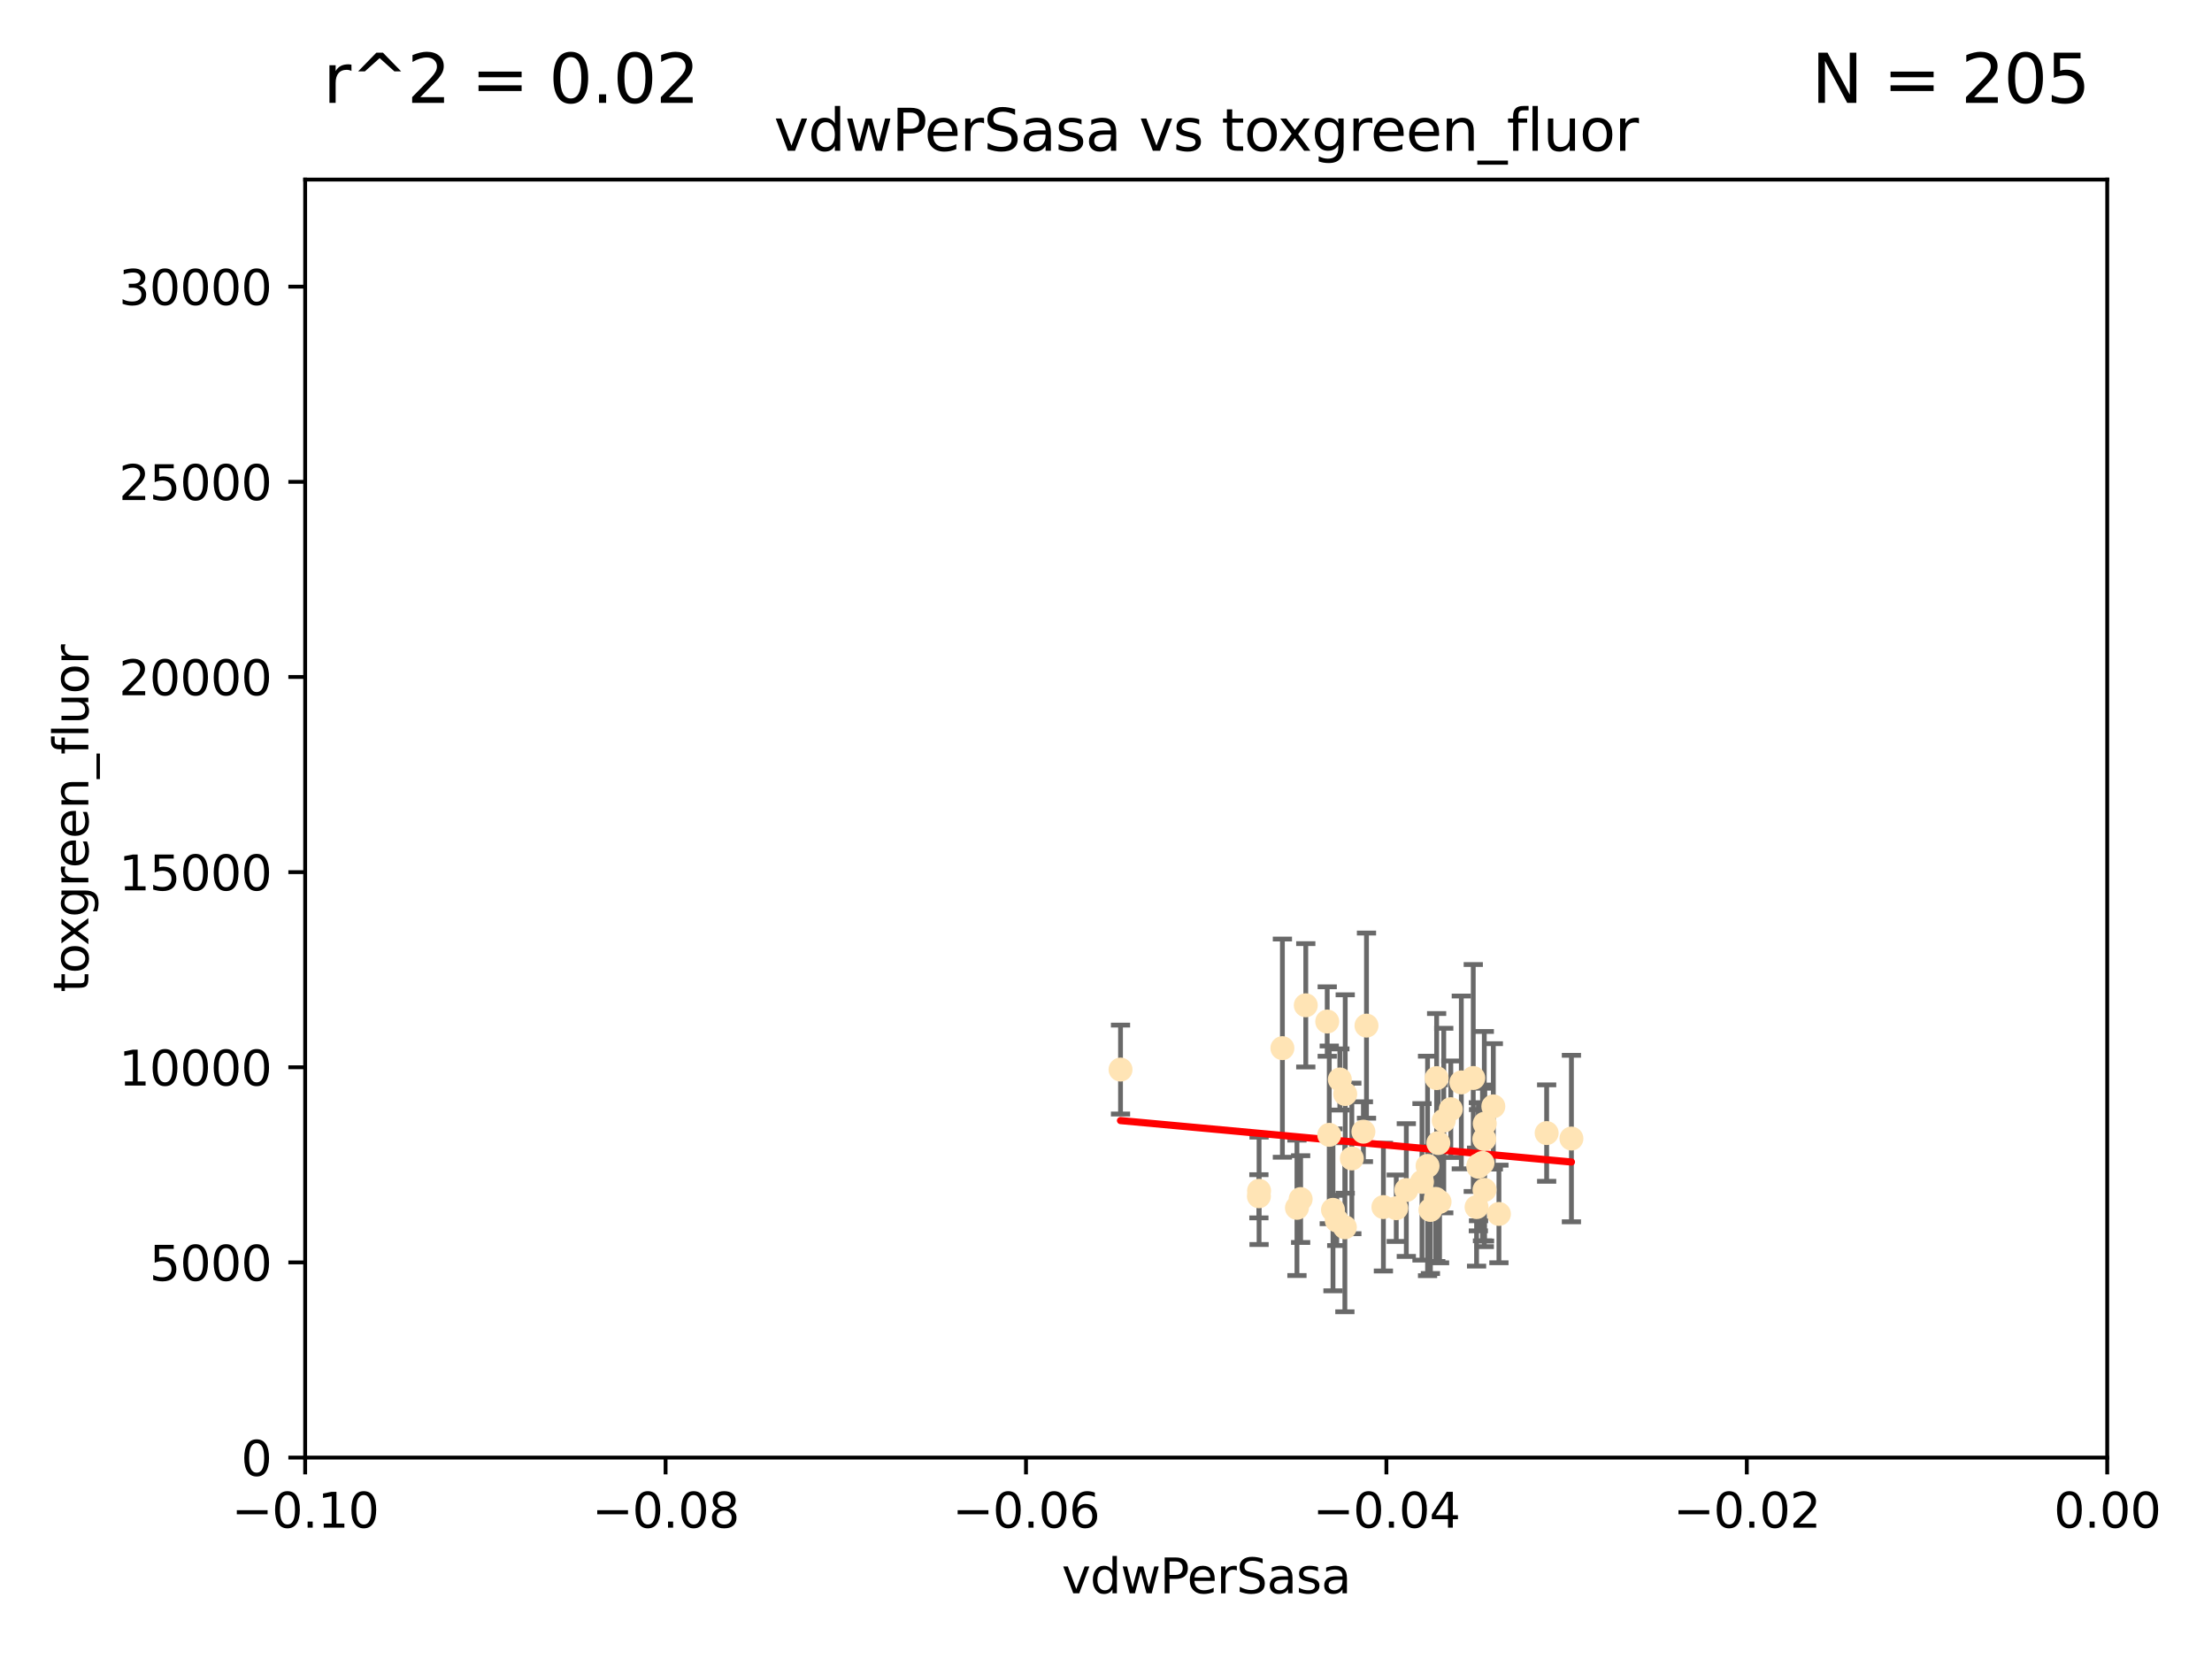 <?xml version="1.0" encoding="utf-8" standalone="no"?>
<!DOCTYPE svg PUBLIC "-//W3C//DTD SVG 1.1//EN"
  "http://www.w3.org/Graphics/SVG/1.1/DTD/svg11.dtd">
<svg xmlns:xlink="http://www.w3.org/1999/xlink" width="460.8pt" height="345.6pt" viewBox="0 0 460.8 345.6" xmlns="http://www.w3.org/2000/svg" version="1.1">
 <defs>
  <style type="text/css">*{stroke-linejoin: round; stroke-linecap: butt}</style>
 </defs>
 <g id="figure_1">
  <g id="patch_1">
   <path d="M 0 345.6 
L 460.8 345.6 
L 460.8 0 
L 0 0 
z
" style="fill: #ffffff"/>
  </g>
  <g id="axes_1">
   <g id="patch_2">
    <path d="M 63.571 303.64 
L 438.975 303.64 
L 438.975 37.411 
L 63.571 37.411 
z
" style="fill: #ffffff"/>
   </g>
   <g id="PathCollection_1">
    <defs>
     <path id="mcec65d97fd" d="M 0 1.118 
C 0.297 1.118 0.581 1 0.791 0.791 
C 1 0.581 1.118 0.297 1.118 0 
C 1.118 -0.297 1 -0.581 0.791 -0.791 
C 0.581 -1 0.297 -1.118 0 -1.118 
C -0.297 -1.118 -0.581 -1 -0.791 -0.791 
C -1 -0.581 -1.118 -0.297 -1.118 0 
C -1.118 0.297 -1 0.581 -0.791 0.791 
C -0.581 1 -0.297 1.118 0 1.118 
z
" style="stroke: #ffe4b5"/>
    </defs>
    <g clip-path="url(#pb3a7e805cb)">
     <use xlink:href="#mcec65d97fd" x="270.947" y="249.791" style="fill: #ffe4b5; stroke: #ffe4b5"/>
     <use xlink:href="#mcec65d97fd" x="276.486" y="212.802" style="fill: #ffe4b5; stroke: #ffe4b5"/>
     <use xlink:href="#mcec65d97fd" x="279.113" y="224.873" style="fill: #ffe4b5; stroke: #ffe4b5"/>
     <use xlink:href="#mcec65d97fd" x="302.231" y="231.067" style="fill: #ffe4b5; stroke: #ffe4b5"/>
     <use xlink:href="#mcec65d97fd" x="280.234" y="227.903" style="fill: #ffe4b5; stroke: #ffe4b5"/>
     <use xlink:href="#mcec65d97fd" x="277.685" y="252.033" style="fill: #ffe4b5; stroke: #ffe4b5"/>
     <use xlink:href="#mcec65d97fd" x="262.287" y="248.068" style="fill: #ffe4b5; stroke: #ffe4b5"/>
     <use xlink:href="#mcec65d97fd" x="280.161" y="255.665" style="fill: #ffe4b5; stroke: #ffe4b5"/>
     <use xlink:href="#mcec65d97fd" x="307.598" y="251.455" style="fill: #ffe4b5; stroke: #ffe4b5"/>
     <use xlink:href="#mcec65d97fd" x="297.982" y="252.047" style="fill: #ffe4b5; stroke: #ffe4b5"/>
     <use xlink:href="#mcec65d97fd" x="304.418" y="225.488" style="fill: #ffe4b5; stroke: #ffe4b5"/>
     <use xlink:href="#mcec65d97fd" x="296.227" y="246.202" style="fill: #ffe4b5; stroke: #ffe4b5"/>
     <use xlink:href="#mcec65d97fd" x="288.189" y="251.458" style="fill: #ffe4b5; stroke: #ffe4b5"/>
     <use xlink:href="#mcec65d97fd" x="309.251" y="247.882" style="fill: #ffe4b5; stroke: #ffe4b5"/>
     <use xlink:href="#mcec65d97fd" x="299.887" y="250.374" style="fill: #ffe4b5; stroke: #ffe4b5"/>
     <use xlink:href="#mcec65d97fd" x="297.387" y="242.885" style="fill: #ffe4b5; stroke: #ffe4b5"/>
     <use xlink:href="#mcec65d97fd" x="299.63" y="238.115" style="fill: #ffe4b5; stroke: #ffe4b5"/>
     <use xlink:href="#mcec65d97fd" x="281.61" y="241.324" style="fill: #ffe4b5; stroke: #ffe4b5"/>
     <use xlink:href="#mcec65d97fd" x="278.469" y="254.237" style="fill: #ffe4b5; stroke: #ffe4b5"/>
     <use xlink:href="#mcec65d97fd" x="284.023" y="235.752" style="fill: #ffe4b5; stroke: #ffe4b5"/>
     <use xlink:href="#mcec65d97fd" x="292.961" y="247.907" style="fill: #ffe4b5; stroke: #ffe4b5"/>
     <use xlink:href="#mcec65d97fd" x="309.206" y="237.288" style="fill: #ffe4b5; stroke: #ffe4b5"/>
     <use xlink:href="#mcec65d97fd" x="233.425" y="222.809" style="fill: #ffe4b5; stroke: #ffe4b5"/>
     <use xlink:href="#mcec65d97fd" x="308.83" y="242.263" style="fill: #ffe4b5; stroke: #ffe4b5"/>
     <use xlink:href="#mcec65d97fd" x="307.968" y="243.055" style="fill: #ffe4b5; stroke: #ffe4b5"/>
     <use xlink:href="#mcec65d97fd" x="309.302" y="234.075" style="fill: #ffe4b5; stroke: #ffe4b5"/>
     <use xlink:href="#mcec65d97fd" x="306.909" y="224.564" style="fill: #ffe4b5; stroke: #ffe4b5"/>
     <use xlink:href="#mcec65d97fd" x="290.866" y="251.692" style="fill: #ffe4b5; stroke: #ffe4b5"/>
     <use xlink:href="#mcec65d97fd" x="299.276" y="224.589" style="fill: #ffe4b5; stroke: #ffe4b5"/>
     <use xlink:href="#mcec65d97fd" x="267.148" y="218.347" style="fill: #ffe4b5; stroke: #ffe4b5"/>
     <use xlink:href="#mcec65d97fd" x="308.006" y="242.731" style="fill: #ffe4b5; stroke: #ffe4b5"/>
     <use xlink:href="#mcec65d97fd" x="327.356" y="237.179" style="fill: #ffe4b5; stroke: #ffe4b5"/>
     <use xlink:href="#mcec65d97fd" x="284.665" y="213.654" style="fill: #ffe4b5; stroke: #ffe4b5"/>
     <use xlink:href="#mcec65d97fd" x="270.18" y="251.615" style="fill: #ffe4b5; stroke: #ffe4b5"/>
     <use xlink:href="#mcec65d97fd" x="272.018" y="209.421" style="fill: #ffe4b5; stroke: #ffe4b5"/>
     <use xlink:href="#mcec65d97fd" x="312.252" y="252.889" style="fill: #ffe4b5; stroke: #ffe4b5"/>
     <use xlink:href="#mcec65d97fd" x="299.099" y="249.756" style="fill: #ffe4b5; stroke: #ffe4b5"/>
     <use xlink:href="#mcec65d97fd" x="322.196" y="236.039" style="fill: #ffe4b5; stroke: #ffe4b5"/>
     <use xlink:href="#mcec65d97fd" x="262.253" y="249.204" style="fill: #ffe4b5; stroke: #ffe4b5"/>
     <use xlink:href="#mcec65d97fd" x="311.087" y="230.478" style="fill: #ffe4b5; stroke: #ffe4b5"/>
     <use xlink:href="#mcec65d97fd" x="300.761" y="233.435" style="fill: #ffe4b5; stroke: #ffe4b5"/>
     <use xlink:href="#mcec65d97fd" x="276.908" y="236.407" style="fill: #ffe4b5; stroke: #ffe4b5"/>
    </g>
   </g>
   <g id="matplotlib.axis_1">
    <g id="xtick_1">
     <g id="line2d_1">
      <defs>
       <path id="m20f1276082" d="M 0 0 
L 0 3.5 
" style="stroke: #000000; stroke-width: 0.8"/>
      </defs>
      <g>
       <use xlink:href="#m20f1276082" x="63.571" y="303.64" style="stroke: #000000; stroke-width: 0.8"/>
      </g>
     </g>
     <g id="text_1">
      <!-- −0.10 -->
      <g transform="translate(48.249 318.238)scale(0.1 -0.1)">
       <defs>
        <path id="DejaVuSans-2212" d="M 678 2272 
L 4684 2272 
L 4684 1741 
L 678 1741 
L 678 2272 
z
" transform="scale(0.016)"/>
        <path id="DejaVuSans-30" d="M 2034 4250 
Q 1547 4250 1301 3770 
Q 1056 3291 1056 2328 
Q 1056 1369 1301 889 
Q 1547 409 2034 409 
Q 2525 409 2770 889 
Q 3016 1369 3016 2328 
Q 3016 3291 2770 3770 
Q 2525 4250 2034 4250 
z
M 2034 4750 
Q 2819 4750 3233 4129 
Q 3647 3509 3647 2328 
Q 3647 1150 3233 529 
Q 2819 -91 2034 -91 
Q 1250 -91 836 529 
Q 422 1150 422 2328 
Q 422 3509 836 4129 
Q 1250 4750 2034 4750 
z
" transform="scale(0.016)"/>
        <path id="DejaVuSans-2e" d="M 684 794 
L 1344 794 
L 1344 0 
L 684 0 
L 684 794 
z
" transform="scale(0.016)"/>
        <path id="DejaVuSans-31" d="M 794 531 
L 1825 531 
L 1825 4091 
L 703 3866 
L 703 4441 
L 1819 4666 
L 2450 4666 
L 2450 531 
L 3481 531 
L 3481 0 
L 794 0 
L 794 531 
z
" transform="scale(0.016)"/>
       </defs>
       <use xlink:href="#DejaVuSans-2212"/>
       <use xlink:href="#DejaVuSans-30" x="83.789"/>
       <use xlink:href="#DejaVuSans-2e" x="147.412"/>
       <use xlink:href="#DejaVuSans-31" x="179.199"/>
       <use xlink:href="#DejaVuSans-30" x="242.822"/>
      </g>
     </g>
    </g>
    <g id="xtick_2">
     <g id="line2d_2">
      <g>
       <use xlink:href="#m20f1276082" x="138.652" y="303.64" style="stroke: #000000; stroke-width: 0.8"/>
      </g>
     </g>
     <g id="text_2">
      <!-- −0.08 -->
      <g transform="translate(123.329 318.238)scale(0.1 -0.1)">
       <defs>
        <path id="DejaVuSans-38" d="M 2034 2216 
Q 1584 2216 1326 1975 
Q 1069 1734 1069 1313 
Q 1069 891 1326 650 
Q 1584 409 2034 409 
Q 2484 409 2743 651 
Q 3003 894 3003 1313 
Q 3003 1734 2745 1975 
Q 2488 2216 2034 2216 
z
M 1403 2484 
Q 997 2584 770 2862 
Q 544 3141 544 3541 
Q 544 4100 942 4425 
Q 1341 4750 2034 4750 
Q 2731 4750 3128 4425 
Q 3525 4100 3525 3541 
Q 3525 3141 3298 2862 
Q 3072 2584 2669 2484 
Q 3125 2378 3379 2068 
Q 3634 1759 3634 1313 
Q 3634 634 3220 271 
Q 2806 -91 2034 -91 
Q 1263 -91 848 271 
Q 434 634 434 1313 
Q 434 1759 690 2068 
Q 947 2378 1403 2484 
z
M 1172 3481 
Q 1172 3119 1398 2916 
Q 1625 2713 2034 2713 
Q 2441 2713 2670 2916 
Q 2900 3119 2900 3481 
Q 2900 3844 2670 4047 
Q 2441 4250 2034 4250 
Q 1625 4250 1398 4047 
Q 1172 3844 1172 3481 
z
" transform="scale(0.016)"/>
       </defs>
       <use xlink:href="#DejaVuSans-2212"/>
       <use xlink:href="#DejaVuSans-30" x="83.789"/>
       <use xlink:href="#DejaVuSans-2e" x="147.412"/>
       <use xlink:href="#DejaVuSans-30" x="179.199"/>
       <use xlink:href="#DejaVuSans-38" x="242.822"/>
      </g>
     </g>
    </g>
    <g id="xtick_3">
     <g id="line2d_3">
      <g>
       <use xlink:href="#m20f1276082" x="213.733" y="303.64" style="stroke: #000000; stroke-width: 0.8"/>
      </g>
     </g>
     <g id="text_3">
      <!-- −0.06 -->
      <g transform="translate(198.41 318.238)scale(0.1 -0.1)">
       <defs>
        <path id="DejaVuSans-36" d="M 2113 2584 
Q 1688 2584 1439 2293 
Q 1191 2003 1191 1497 
Q 1191 994 1439 701 
Q 1688 409 2113 409 
Q 2538 409 2786 701 
Q 3034 994 3034 1497 
Q 3034 2003 2786 2293 
Q 2538 2584 2113 2584 
z
M 3366 4563 
L 3366 3988 
Q 3128 4100 2886 4159 
Q 2644 4219 2406 4219 
Q 1781 4219 1451 3797 
Q 1122 3375 1075 2522 
Q 1259 2794 1537 2939 
Q 1816 3084 2150 3084 
Q 2853 3084 3261 2657 
Q 3669 2231 3669 1497 
Q 3669 778 3244 343 
Q 2819 -91 2113 -91 
Q 1303 -91 875 529 
Q 447 1150 447 2328 
Q 447 3434 972 4092 
Q 1497 4750 2381 4750 
Q 2619 4750 2861 4703 
Q 3103 4656 3366 4563 
z
" transform="scale(0.016)"/>
       </defs>
       <use xlink:href="#DejaVuSans-2212"/>
       <use xlink:href="#DejaVuSans-30" x="83.789"/>
       <use xlink:href="#DejaVuSans-2e" x="147.412"/>
       <use xlink:href="#DejaVuSans-30" x="179.199"/>
       <use xlink:href="#DejaVuSans-36" x="242.822"/>
      </g>
     </g>
    </g>
    <g id="xtick_4">
     <g id="line2d_4">
      <g>
       <use xlink:href="#m20f1276082" x="288.813" y="303.64" style="stroke: #000000; stroke-width: 0.8"/>
      </g>
     </g>
     <g id="text_4">
      <!-- −0.04 -->
      <g transform="translate(273.491 318.238)scale(0.1 -0.1)">
       <defs>
        <path id="DejaVuSans-34" d="M 2419 4116 
L 825 1625 
L 2419 1625 
L 2419 4116 
z
M 2253 4666 
L 3047 4666 
L 3047 1625 
L 3713 1625 
L 3713 1100 
L 3047 1100 
L 3047 0 
L 2419 0 
L 2419 1100 
L 313 1100 
L 313 1709 
L 2253 4666 
z
" transform="scale(0.016)"/>
       </defs>
       <use xlink:href="#DejaVuSans-2212"/>
       <use xlink:href="#DejaVuSans-30" x="83.789"/>
       <use xlink:href="#DejaVuSans-2e" x="147.412"/>
       <use xlink:href="#DejaVuSans-30" x="179.199"/>
       <use xlink:href="#DejaVuSans-34" x="242.822"/>
      </g>
     </g>
    </g>
    <g id="xtick_5">
     <g id="line2d_5">
      <g>
       <use xlink:href="#m20f1276082" x="363.894" y="303.64" style="stroke: #000000; stroke-width: 0.8"/>
      </g>
     </g>
     <g id="text_5">
      <!-- −0.02 -->
      <g transform="translate(348.572 318.238)scale(0.1 -0.1)">
       <defs>
        <path id="DejaVuSans-32" d="M 1228 531 
L 3431 531 
L 3431 0 
L 469 0 
L 469 531 
Q 828 903 1448 1529 
Q 2069 2156 2228 2338 
Q 2531 2678 2651 2914 
Q 2772 3150 2772 3378 
Q 2772 3750 2511 3984 
Q 2250 4219 1831 4219 
Q 1534 4219 1204 4116 
Q 875 4013 500 3803 
L 500 4441 
Q 881 4594 1212 4672 
Q 1544 4750 1819 4750 
Q 2544 4750 2975 4387 
Q 3406 4025 3406 3419 
Q 3406 3131 3298 2873 
Q 3191 2616 2906 2266 
Q 2828 2175 2409 1742 
Q 1991 1309 1228 531 
z
" transform="scale(0.016)"/>
       </defs>
       <use xlink:href="#DejaVuSans-2212"/>
       <use xlink:href="#DejaVuSans-30" x="83.789"/>
       <use xlink:href="#DejaVuSans-2e" x="147.412"/>
       <use xlink:href="#DejaVuSans-30" x="179.199"/>
       <use xlink:href="#DejaVuSans-32" x="242.822"/>
      </g>
     </g>
    </g>
    <g id="xtick_6">
     <g id="line2d_6">
      <g>
       <use xlink:href="#m20f1276082" x="438.975" y="303.64" style="stroke: #000000; stroke-width: 0.8"/>
      </g>
     </g>
     <g id="text_6">
      <!-- 0.00 -->
      <g transform="translate(427.842 318.238)scale(0.1 -0.1)">
       <use xlink:href="#DejaVuSans-30"/>
       <use xlink:href="#DejaVuSans-2e" x="63.623"/>
       <use xlink:href="#DejaVuSans-30" x="95.41"/>
       <use xlink:href="#DejaVuSans-30" x="159.033"/>
      </g>
     </g>
    </g>
    <g id="text_7">
     <!-- vdwPerSasa -->
     <g transform="translate(221.178 331.917)scale(0.1 -0.1)">
      <defs>
       <path id="DejaVuSans-76" d="M 191 3500 
L 800 3500 
L 1894 563 
L 2988 3500 
L 3597 3500 
L 2284 0 
L 1503 0 
L 191 3500 
z
" transform="scale(0.016)"/>
       <path id="DejaVuSans-64" d="M 2906 2969 
L 2906 4863 
L 3481 4863 
L 3481 0 
L 2906 0 
L 2906 525 
Q 2725 213 2448 61 
Q 2172 -91 1784 -91 
Q 1150 -91 751 415 
Q 353 922 353 1747 
Q 353 2572 751 3078 
Q 1150 3584 1784 3584 
Q 2172 3584 2448 3432 
Q 2725 3281 2906 2969 
z
M 947 1747 
Q 947 1113 1208 752 
Q 1469 391 1925 391 
Q 2381 391 2643 752 
Q 2906 1113 2906 1747 
Q 2906 2381 2643 2742 
Q 2381 3103 1925 3103 
Q 1469 3103 1208 2742 
Q 947 2381 947 1747 
z
" transform="scale(0.016)"/>
       <path id="DejaVuSans-77" d="M 269 3500 
L 844 3500 
L 1563 769 
L 2278 3500 
L 2956 3500 
L 3675 769 
L 4391 3500 
L 4966 3500 
L 4050 0 
L 3372 0 
L 2619 2869 
L 1863 0 
L 1184 0 
L 269 3500 
z
" transform="scale(0.016)"/>
       <path id="DejaVuSans-50" d="M 1259 4147 
L 1259 2394 
L 2053 2394 
Q 2494 2394 2734 2622 
Q 2975 2850 2975 3272 
Q 2975 3691 2734 3919 
Q 2494 4147 2053 4147 
L 1259 4147 
z
M 628 4666 
L 2053 4666 
Q 2838 4666 3239 4311 
Q 3641 3956 3641 3272 
Q 3641 2581 3239 2228 
Q 2838 1875 2053 1875 
L 1259 1875 
L 1259 0 
L 628 0 
L 628 4666 
z
" transform="scale(0.016)"/>
       <path id="DejaVuSans-65" d="M 3597 1894 
L 3597 1613 
L 953 1613 
Q 991 1019 1311 708 
Q 1631 397 2203 397 
Q 2534 397 2845 478 
Q 3156 559 3463 722 
L 3463 178 
Q 3153 47 2828 -22 
Q 2503 -91 2169 -91 
Q 1331 -91 842 396 
Q 353 884 353 1716 
Q 353 2575 817 3079 
Q 1281 3584 2069 3584 
Q 2775 3584 3186 3129 
Q 3597 2675 3597 1894 
z
M 3022 2063 
Q 3016 2534 2758 2815 
Q 2500 3097 2075 3097 
Q 1594 3097 1305 2825 
Q 1016 2553 972 2059 
L 3022 2063 
z
" transform="scale(0.016)"/>
       <path id="DejaVuSans-72" d="M 2631 2963 
Q 2534 3019 2420 3045 
Q 2306 3072 2169 3072 
Q 1681 3072 1420 2755 
Q 1159 2438 1159 1844 
L 1159 0 
L 581 0 
L 581 3500 
L 1159 3500 
L 1159 2956 
Q 1341 3275 1631 3429 
Q 1922 3584 2338 3584 
Q 2397 3584 2469 3576 
Q 2541 3569 2628 3553 
L 2631 2963 
z
" transform="scale(0.016)"/>
       <path id="DejaVuSans-53" d="M 3425 4513 
L 3425 3897 
Q 3066 4069 2747 4153 
Q 2428 4238 2131 4238 
Q 1616 4238 1336 4038 
Q 1056 3838 1056 3469 
Q 1056 3159 1242 3001 
Q 1428 2844 1947 2747 
L 2328 2669 
Q 3034 2534 3370 2195 
Q 3706 1856 3706 1288 
Q 3706 609 3251 259 
Q 2797 -91 1919 -91 
Q 1588 -91 1214 -16 
Q 841 59 441 206 
L 441 856 
Q 825 641 1194 531 
Q 1563 422 1919 422 
Q 2459 422 2753 634 
Q 3047 847 3047 1241 
Q 3047 1584 2836 1778 
Q 2625 1972 2144 2069 
L 1759 2144 
Q 1053 2284 737 2584 
Q 422 2884 422 3419 
Q 422 4038 858 4394 
Q 1294 4750 2059 4750 
Q 2388 4750 2728 4690 
Q 3069 4631 3425 4513 
z
" transform="scale(0.016)"/>
       <path id="DejaVuSans-61" d="M 2194 1759 
Q 1497 1759 1228 1600 
Q 959 1441 959 1056 
Q 959 750 1161 570 
Q 1363 391 1709 391 
Q 2188 391 2477 730 
Q 2766 1069 2766 1631 
L 2766 1759 
L 2194 1759 
z
M 3341 1997 
L 3341 0 
L 2766 0 
L 2766 531 
Q 2569 213 2275 61 
Q 1981 -91 1556 -91 
Q 1019 -91 701 211 
Q 384 513 384 1019 
Q 384 1609 779 1909 
Q 1175 2209 1959 2209 
L 2766 2209 
L 2766 2266 
Q 2766 2663 2505 2880 
Q 2244 3097 1772 3097 
Q 1472 3097 1187 3025 
Q 903 2953 641 2809 
L 641 3341 
Q 956 3463 1253 3523 
Q 1550 3584 1831 3584 
Q 2591 3584 2966 3190 
Q 3341 2797 3341 1997 
z
" transform="scale(0.016)"/>
       <path id="DejaVuSans-73" d="M 2834 3397 
L 2834 2853 
Q 2591 2978 2328 3040 
Q 2066 3103 1784 3103 
Q 1356 3103 1142 2972 
Q 928 2841 928 2578 
Q 928 2378 1081 2264 
Q 1234 2150 1697 2047 
L 1894 2003 
Q 2506 1872 2764 1633 
Q 3022 1394 3022 966 
Q 3022 478 2636 193 
Q 2250 -91 1575 -91 
Q 1294 -91 989 -36 
Q 684 19 347 128 
L 347 722 
Q 666 556 975 473 
Q 1284 391 1588 391 
Q 1994 391 2212 530 
Q 2431 669 2431 922 
Q 2431 1156 2273 1281 
Q 2116 1406 1581 1522 
L 1381 1569 
Q 847 1681 609 1914 
Q 372 2147 372 2553 
Q 372 3047 722 3315 
Q 1072 3584 1716 3584 
Q 2034 3584 2315 3537 
Q 2597 3491 2834 3397 
z
" transform="scale(0.016)"/>
      </defs>
      <use xlink:href="#DejaVuSans-76"/>
      <use xlink:href="#DejaVuSans-64" x="59.18"/>
      <use xlink:href="#DejaVuSans-77" x="122.656"/>
      <use xlink:href="#DejaVuSans-50" x="204.443"/>
      <use xlink:href="#DejaVuSans-65" x="261.121"/>
      <use xlink:href="#DejaVuSans-72" x="322.645"/>
      <use xlink:href="#DejaVuSans-53" x="363.758"/>
      <use xlink:href="#DejaVuSans-61" x="427.234"/>
      <use xlink:href="#DejaVuSans-73" x="488.514"/>
      <use xlink:href="#DejaVuSans-61" x="540.613"/>
     </g>
    </g>
   </g>
   <g id="matplotlib.axis_2">
    <g id="ytick_1">
     <g id="line2d_7">
      <defs>
       <path id="m656a9b73f8" d="M 0 0 
L -3.5 0 
" style="stroke: #000000; stroke-width: 0.8"/>
      </defs>
      <g>
       <use xlink:href="#m656a9b73f8" x="63.571" y="303.64" style="stroke: #000000; stroke-width: 0.8"/>
      </g>
     </g>
     <g id="text_8">
      <!-- 0 -->
      <g transform="translate(50.209 307.439)scale(0.1 -0.1)">
       <use xlink:href="#DejaVuSans-30"/>
      </g>
     </g>
    </g>
    <g id="ytick_2">
     <g id="line2d_8">
      <g>
       <use xlink:href="#m656a9b73f8" x="63.571" y="262.986" style="stroke: #000000; stroke-width: 0.8"/>
      </g>
     </g>
     <g id="text_9">
      <!-- 5000 -->
      <g transform="translate(31.121 266.786)scale(0.1 -0.1)">
       <defs>
        <path id="DejaVuSans-35" d="M 691 4666 
L 3169 4666 
L 3169 4134 
L 1269 4134 
L 1269 2991 
Q 1406 3038 1543 3061 
Q 1681 3084 1819 3084 
Q 2600 3084 3056 2656 
Q 3513 2228 3513 1497 
Q 3513 744 3044 326 
Q 2575 -91 1722 -91 
Q 1428 -91 1123 -41 
Q 819 9 494 109 
L 494 744 
Q 775 591 1075 516 
Q 1375 441 1709 441 
Q 2250 441 2565 725 
Q 2881 1009 2881 1497 
Q 2881 1984 2565 2268 
Q 2250 2553 1709 2553 
Q 1456 2553 1204 2497 
Q 953 2441 691 2322 
L 691 4666 
z
" transform="scale(0.016)"/>
       </defs>
       <use xlink:href="#DejaVuSans-35"/>
       <use xlink:href="#DejaVuSans-30" x="63.623"/>
       <use xlink:href="#DejaVuSans-30" x="127.246"/>
       <use xlink:href="#DejaVuSans-30" x="190.869"/>
      </g>
     </g>
    </g>
    <g id="ytick_3">
     <g id="line2d_9">
      <g>
       <use xlink:href="#m656a9b73f8" x="63.571" y="222.333" style="stroke: #000000; stroke-width: 0.8"/>
      </g>
     </g>
     <g id="text_10">
      <!-- 10000 -->
      <g transform="translate(24.759 226.132)scale(0.1 -0.1)">
       <use xlink:href="#DejaVuSans-31"/>
       <use xlink:href="#DejaVuSans-30" x="63.623"/>
       <use xlink:href="#DejaVuSans-30" x="127.246"/>
       <use xlink:href="#DejaVuSans-30" x="190.869"/>
       <use xlink:href="#DejaVuSans-30" x="254.492"/>
      </g>
     </g>
    </g>
    <g id="ytick_4">
     <g id="line2d_10">
      <g>
       <use xlink:href="#m656a9b73f8" x="63.571" y="181.679" style="stroke: #000000; stroke-width: 0.8"/>
      </g>
     </g>
     <g id="text_11">
      <!-- 15000 -->
      <g transform="translate(24.759 185.478)scale(0.1 -0.1)">
       <use xlink:href="#DejaVuSans-31"/>
       <use xlink:href="#DejaVuSans-35" x="63.623"/>
       <use xlink:href="#DejaVuSans-30" x="127.246"/>
       <use xlink:href="#DejaVuSans-30" x="190.869"/>
       <use xlink:href="#DejaVuSans-30" x="254.492"/>
      </g>
     </g>
    </g>
    <g id="ytick_5">
     <g id="line2d_11">
      <g>
       <use xlink:href="#m656a9b73f8" x="63.571" y="141.026" style="stroke: #000000; stroke-width: 0.8"/>
      </g>
     </g>
     <g id="text_12">
      <!-- 20000 -->
      <g transform="translate(24.759 144.825)scale(0.1 -0.1)">
       <use xlink:href="#DejaVuSans-32"/>
       <use xlink:href="#DejaVuSans-30" x="63.623"/>
       <use xlink:href="#DejaVuSans-30" x="127.246"/>
       <use xlink:href="#DejaVuSans-30" x="190.869"/>
       <use xlink:href="#DejaVuSans-30" x="254.492"/>
      </g>
     </g>
    </g>
    <g id="ytick_6">
     <g id="line2d_12">
      <g>
       <use xlink:href="#m656a9b73f8" x="63.571" y="100.372" style="stroke: #000000; stroke-width: 0.8"/>
      </g>
     </g>
     <g id="text_13">
      <!-- 25000 -->
      <g transform="translate(24.759 104.171)scale(0.1 -0.1)">
       <use xlink:href="#DejaVuSans-32"/>
       <use xlink:href="#DejaVuSans-35" x="63.623"/>
       <use xlink:href="#DejaVuSans-30" x="127.246"/>
       <use xlink:href="#DejaVuSans-30" x="190.869"/>
       <use xlink:href="#DejaVuSans-30" x="254.492"/>
      </g>
     </g>
    </g>
    <g id="ytick_7">
     <g id="line2d_13">
      <g>
       <use xlink:href="#m656a9b73f8" x="63.571" y="59.718" style="stroke: #000000; stroke-width: 0.8"/>
      </g>
     </g>
     <g id="text_14">
      <!-- 30000 -->
      <g transform="translate(24.759 63.518)scale(0.1 -0.1)">
       <defs>
        <path id="DejaVuSans-33" d="M 2597 2516 
Q 3050 2419 3304 2112 
Q 3559 1806 3559 1356 
Q 3559 666 3084 287 
Q 2609 -91 1734 -91 
Q 1441 -91 1130 -33 
Q 819 25 488 141 
L 488 750 
Q 750 597 1062 519 
Q 1375 441 1716 441 
Q 2309 441 2620 675 
Q 2931 909 2931 1356 
Q 2931 1769 2642 2001 
Q 2353 2234 1838 2234 
L 1294 2234 
L 1294 2753 
L 1863 2753 
Q 2328 2753 2575 2939 
Q 2822 3125 2822 3475 
Q 2822 3834 2567 4026 
Q 2313 4219 1838 4219 
Q 1578 4219 1281 4162 
Q 984 4106 628 3988 
L 628 4550 
Q 988 4650 1302 4700 
Q 1616 4750 1894 4750 
Q 2613 4750 3031 4423 
Q 3450 4097 3450 3541 
Q 3450 3153 3228 2886 
Q 3006 2619 2597 2516 
z
" transform="scale(0.016)"/>
       </defs>
       <use xlink:href="#DejaVuSans-33"/>
       <use xlink:href="#DejaVuSans-30" x="63.623"/>
       <use xlink:href="#DejaVuSans-30" x="127.246"/>
       <use xlink:href="#DejaVuSans-30" x="190.869"/>
       <use xlink:href="#DejaVuSans-30" x="254.492"/>
      </g>
     </g>
    </g>
    <g id="text_15">
     <!-- toxgreen_fluor -->
     <g transform="translate(18.401 206.72)rotate(-90)scale(0.1 -0.1)">
      <defs>
       <path id="DejaVuSans-74" d="M 1172 4494 
L 1172 3500 
L 2356 3500 
L 2356 3053 
L 1172 3053 
L 1172 1153 
Q 1172 725 1289 603 
Q 1406 481 1766 481 
L 2356 481 
L 2356 0 
L 1766 0 
Q 1100 0 847 248 
Q 594 497 594 1153 
L 594 3053 
L 172 3053 
L 172 3500 
L 594 3500 
L 594 4494 
L 1172 4494 
z
" transform="scale(0.016)"/>
       <path id="DejaVuSans-6f" d="M 1959 3097 
Q 1497 3097 1228 2736 
Q 959 2375 959 1747 
Q 959 1119 1226 758 
Q 1494 397 1959 397 
Q 2419 397 2687 759 
Q 2956 1122 2956 1747 
Q 2956 2369 2687 2733 
Q 2419 3097 1959 3097 
z
M 1959 3584 
Q 2709 3584 3137 3096 
Q 3566 2609 3566 1747 
Q 3566 888 3137 398 
Q 2709 -91 1959 -91 
Q 1206 -91 779 398 
Q 353 888 353 1747 
Q 353 2609 779 3096 
Q 1206 3584 1959 3584 
z
" transform="scale(0.016)"/>
       <path id="DejaVuSans-78" d="M 3513 3500 
L 2247 1797 
L 3578 0 
L 2900 0 
L 1881 1375 
L 863 0 
L 184 0 
L 1544 1831 
L 300 3500 
L 978 3500 
L 1906 2253 
L 2834 3500 
L 3513 3500 
z
" transform="scale(0.016)"/>
       <path id="DejaVuSans-67" d="M 2906 1791 
Q 2906 2416 2648 2759 
Q 2391 3103 1925 3103 
Q 1463 3103 1205 2759 
Q 947 2416 947 1791 
Q 947 1169 1205 825 
Q 1463 481 1925 481 
Q 2391 481 2648 825 
Q 2906 1169 2906 1791 
z
M 3481 434 
Q 3481 -459 3084 -895 
Q 2688 -1331 1869 -1331 
Q 1566 -1331 1297 -1286 
Q 1028 -1241 775 -1147 
L 775 -588 
Q 1028 -725 1275 -790 
Q 1522 -856 1778 -856 
Q 2344 -856 2625 -561 
Q 2906 -266 2906 331 
L 2906 616 
Q 2728 306 2450 153 
Q 2172 0 1784 0 
Q 1141 0 747 490 
Q 353 981 353 1791 
Q 353 2603 747 3093 
Q 1141 3584 1784 3584 
Q 2172 3584 2450 3431 
Q 2728 3278 2906 2969 
L 2906 3500 
L 3481 3500 
L 3481 434 
z
" transform="scale(0.016)"/>
       <path id="DejaVuSans-6e" d="M 3513 2113 
L 3513 0 
L 2938 0 
L 2938 2094 
Q 2938 2591 2744 2837 
Q 2550 3084 2163 3084 
Q 1697 3084 1428 2787 
Q 1159 2491 1159 1978 
L 1159 0 
L 581 0 
L 581 3500 
L 1159 3500 
L 1159 2956 
Q 1366 3272 1645 3428 
Q 1925 3584 2291 3584 
Q 2894 3584 3203 3211 
Q 3513 2838 3513 2113 
z
" transform="scale(0.016)"/>
       <path id="DejaVuSans-5f" d="M 3263 -1063 
L 3263 -1509 
L -63 -1509 
L -63 -1063 
L 3263 -1063 
z
" transform="scale(0.016)"/>
       <path id="DejaVuSans-66" d="M 2375 4863 
L 2375 4384 
L 1825 4384 
Q 1516 4384 1395 4259 
Q 1275 4134 1275 3809 
L 1275 3500 
L 2222 3500 
L 2222 3053 
L 1275 3053 
L 1275 0 
L 697 0 
L 697 3053 
L 147 3053 
L 147 3500 
L 697 3500 
L 697 3744 
Q 697 4328 969 4595 
Q 1241 4863 1831 4863 
L 2375 4863 
z
" transform="scale(0.016)"/>
       <path id="DejaVuSans-6c" d="M 603 4863 
L 1178 4863 
L 1178 0 
L 603 0 
L 603 4863 
z
" transform="scale(0.016)"/>
       <path id="DejaVuSans-75" d="M 544 1381 
L 544 3500 
L 1119 3500 
L 1119 1403 
Q 1119 906 1312 657 
Q 1506 409 1894 409 
Q 2359 409 2629 706 
Q 2900 1003 2900 1516 
L 2900 3500 
L 3475 3500 
L 3475 0 
L 2900 0 
L 2900 538 
Q 2691 219 2414 64 
Q 2138 -91 1772 -91 
Q 1169 -91 856 284 
Q 544 659 544 1381 
z
M 1991 3584 
L 1991 3584 
z
" transform="scale(0.016)"/>
      </defs>
      <use xlink:href="#DejaVuSans-74"/>
      <use xlink:href="#DejaVuSans-6f" x="39.209"/>
      <use xlink:href="#DejaVuSans-78" x="97.266"/>
      <use xlink:href="#DejaVuSans-67" x="156.445"/>
      <use xlink:href="#DejaVuSans-72" x="219.922"/>
      <use xlink:href="#DejaVuSans-65" x="258.785"/>
      <use xlink:href="#DejaVuSans-65" x="320.309"/>
      <use xlink:href="#DejaVuSans-6e" x="381.832"/>
      <use xlink:href="#DejaVuSans-5f" x="445.211"/>
      <use xlink:href="#DejaVuSans-66" x="495.211"/>
      <use xlink:href="#DejaVuSans-6c" x="530.416"/>
      <use xlink:href="#DejaVuSans-75" x="558.199"/>
      <use xlink:href="#DejaVuSans-6f" x="621.578"/>
      <use xlink:href="#DejaVuSans-72" x="682.76"/>
     </g>
    </g>
   </g>
   <g id="LineCollection_1">
    <path d="M 270.947 258.832 
L 270.947 240.751 
" clip-path="url(#pb3a7e805cb)" style="fill: none; stroke: #696969"/>
    <path d="M 276.486 220.032 
L 276.486 205.573 
" clip-path="url(#pb3a7e805cb)" style="fill: none; stroke: #696969"/>
    <path d="M 279.113 231.243 
L 279.113 218.504 
" clip-path="url(#pb3a7e805cb)" style="fill: none; stroke: #696969"/>
    <path d="M 302.231 241.119 
L 302.231 221.015 
" clip-path="url(#pb3a7e805cb)" style="fill: none; stroke: #696969"/>
    <path d="M 280.234 248.569 
L 280.234 207.238 
" clip-path="url(#pb3a7e805cb)" style="fill: none; stroke: #696969"/>
    <path d="M 277.685 268.9 
L 277.685 235.166 
" clip-path="url(#pb3a7e805cb)" style="fill: none; stroke: #696969"/>
    <path d="M 262.287 259.254 
L 262.287 236.882 
" clip-path="url(#pb3a7e805cb)" style="fill: none; stroke: #696969"/>
    <path d="M 280.161 273.27 
L 280.161 238.061 
" clip-path="url(#pb3a7e805cb)" style="fill: none; stroke: #696969"/>
    <path d="M 307.598 263.752 
L 307.598 239.159 
" clip-path="url(#pb3a7e805cb)" style="fill: none; stroke: #696969"/>
    <path d="M 297.982 265.298 
L 297.982 238.796 
" clip-path="url(#pb3a7e805cb)" style="fill: none; stroke: #696969"/>
    <path d="M 304.418 243.487 
L 304.418 207.489 
" clip-path="url(#pb3a7e805cb)" style="fill: none; stroke: #696969"/>
    <path d="M 296.227 262.505 
L 296.227 229.899 
" clip-path="url(#pb3a7e805cb)" style="fill: none; stroke: #696969"/>
    <path d="M 288.189 264.768 
L 288.189 238.148 
" clip-path="url(#pb3a7e805cb)" style="fill: none; stroke: #696969"/>
    <path d="M 309.251 258.528 
L 309.251 237.236 
" clip-path="url(#pb3a7e805cb)" style="fill: none; stroke: #696969"/>
    <path d="M 299.887 263.068 
L 299.887 237.68 
" clip-path="url(#pb3a7e805cb)" style="fill: none; stroke: #696969"/>
    <path d="M 297.387 265.745 
L 297.387 220.025 
" clip-path="url(#pb3a7e805cb)" style="fill: none; stroke: #696969"/>
    <path d="M 299.63 250.233 
L 299.63 225.998 
" clip-path="url(#pb3a7e805cb)" style="fill: none; stroke: #696969"/>
    <path d="M 281.61 257.002 
L 281.61 225.646 
" clip-path="url(#pb3a7e805cb)" style="fill: none; stroke: #696969"/>
    <path d="M 278.469 259.47 
L 278.469 249.004 
" clip-path="url(#pb3a7e805cb)" style="fill: none; stroke: #696969"/>
    <path d="M 284.023 241.982 
L 284.023 229.521 
" clip-path="url(#pb3a7e805cb)" style="fill: none; stroke: #696969"/>
    <path d="M 292.961 261.733 
L 292.961 234.081 
" clip-path="url(#pb3a7e805cb)" style="fill: none; stroke: #696969"/>
    <path d="M 309.206 259.699 
L 309.206 214.876 
" clip-path="url(#pb3a7e805cb)" style="fill: none; stroke: #696969"/>
    <path d="M 233.425 232.071 
L 233.425 213.548 
" clip-path="url(#pb3a7e805cb)" style="fill: none; stroke: #696969"/>
    <path d="M 308.83 258.487 
L 308.83 226.04 
" clip-path="url(#pb3a7e805cb)" style="fill: none; stroke: #696969"/>
    <path d="M 307.968 256.404 
L 307.968 229.706 
" clip-path="url(#pb3a7e805cb)" style="fill: none; stroke: #696969"/>
    <path d="M 309.302 241.454 
L 309.302 226.696 
" clip-path="url(#pb3a7e805cb)" style="fill: none; stroke: #696969"/>
    <path d="M 306.909 248.198 
L 306.909 200.931 
" clip-path="url(#pb3a7e805cb)" style="fill: none; stroke: #696969"/>
    <path d="M 290.866 258.613 
L 290.866 244.772 
" clip-path="url(#pb3a7e805cb)" style="fill: none; stroke: #696969"/>
    <path d="M 299.276 238.042 
L 299.276 211.137 
" clip-path="url(#pb3a7e805cb)" style="fill: none; stroke: #696969"/>
    <path d="M 267.148 241.072 
L 267.148 195.622 
" clip-path="url(#pb3a7e805cb)" style="fill: none; stroke: #696969"/>
    <path d="M 308.006 254.304 
L 308.006 231.158 
" clip-path="url(#pb3a7e805cb)" style="fill: none; stroke: #696969"/>
    <path d="M 327.356 254.521 
L 327.356 219.838 
" clip-path="url(#pb3a7e805cb)" style="fill: none; stroke: #696969"/>
    <path d="M 284.665 232.935 
L 284.665 194.373 
" clip-path="url(#pb3a7e805cb)" style="fill: none; stroke: #696969"/>
    <path d="M 270.18 265.717 
L 270.18 237.512 
" clip-path="url(#pb3a7e805cb)" style="fill: none; stroke: #696969"/>
    <path d="M 272.018 222.268 
L 272.018 196.574 
" clip-path="url(#pb3a7e805cb)" style="fill: none; stroke: #696969"/>
    <path d="M 312.252 263.053 
L 312.252 242.725 
" clip-path="url(#pb3a7e805cb)" style="fill: none; stroke: #696969"/>
    <path d="M 299.099 262.791 
L 299.099 236.721 
" clip-path="url(#pb3a7e805cb)" style="fill: none; stroke: #696969"/>
    <path d="M 322.196 246.086 
L 322.196 225.992 
" clip-path="url(#pb3a7e805cb)" style="fill: none; stroke: #696969"/>
    <path d="M 262.253 253.701 
L 262.253 244.707 
" clip-path="url(#pb3a7e805cb)" style="fill: none; stroke: #696969"/>
    <path d="M 311.087 243.539 
L 311.087 217.416 
" clip-path="url(#pb3a7e805cb)" style="fill: none; stroke: #696969"/>
    <path d="M 300.761 252.656 
L 300.761 214.213 
" clip-path="url(#pb3a7e805cb)" style="fill: none; stroke: #696969"/>
    <path d="M 276.908 254.916 
L 276.908 217.898 
" clip-path="url(#pb3a7e805cb)" style="fill: none; stroke: #696969"/>
   </g>
   <g id="line2d_14">
    <defs>
     <path id="mbf26d558a8" d="M 2 0 
L -2 -0 
" style="stroke: #696969"/>
    </defs>
    <g clip-path="url(#pb3a7e805cb)">
     <use xlink:href="#mbf26d558a8" x="270.947" y="258.832" style="fill: #696969; stroke: #696969"/>
     <use xlink:href="#mbf26d558a8" x="276.486" y="220.032" style="fill: #696969; stroke: #696969"/>
     <use xlink:href="#mbf26d558a8" x="279.113" y="231.243" style="fill: #696969; stroke: #696969"/>
     <use xlink:href="#mbf26d558a8" x="302.231" y="241.119" style="fill: #696969; stroke: #696969"/>
     <use xlink:href="#mbf26d558a8" x="280.234" y="248.569" style="fill: #696969; stroke: #696969"/>
     <use xlink:href="#mbf26d558a8" x="277.685" y="268.9" style="fill: #696969; stroke: #696969"/>
     <use xlink:href="#mbf26d558a8" x="262.287" y="259.254" style="fill: #696969; stroke: #696969"/>
     <use xlink:href="#mbf26d558a8" x="280.161" y="273.27" style="fill: #696969; stroke: #696969"/>
     <use xlink:href="#mbf26d558a8" x="307.598" y="263.752" style="fill: #696969; stroke: #696969"/>
     <use xlink:href="#mbf26d558a8" x="297.982" y="265.298" style="fill: #696969; stroke: #696969"/>
     <use xlink:href="#mbf26d558a8" x="304.418" y="243.487" style="fill: #696969; stroke: #696969"/>
     <use xlink:href="#mbf26d558a8" x="296.227" y="262.505" style="fill: #696969; stroke: #696969"/>
     <use xlink:href="#mbf26d558a8" x="288.189" y="264.768" style="fill: #696969; stroke: #696969"/>
     <use xlink:href="#mbf26d558a8" x="309.251" y="258.528" style="fill: #696969; stroke: #696969"/>
     <use xlink:href="#mbf26d558a8" x="299.887" y="263.068" style="fill: #696969; stroke: #696969"/>
     <use xlink:href="#mbf26d558a8" x="297.387" y="265.745" style="fill: #696969; stroke: #696969"/>
     <use xlink:href="#mbf26d558a8" x="299.63" y="250.233" style="fill: #696969; stroke: #696969"/>
     <use xlink:href="#mbf26d558a8" x="281.61" y="257.002" style="fill: #696969; stroke: #696969"/>
     <use xlink:href="#mbf26d558a8" x="278.469" y="259.47" style="fill: #696969; stroke: #696969"/>
     <use xlink:href="#mbf26d558a8" x="284.023" y="241.982" style="fill: #696969; stroke: #696969"/>
     <use xlink:href="#mbf26d558a8" x="292.961" y="261.733" style="fill: #696969; stroke: #696969"/>
     <use xlink:href="#mbf26d558a8" x="309.206" y="259.699" style="fill: #696969; stroke: #696969"/>
     <use xlink:href="#mbf26d558a8" x="233.425" y="232.071" style="fill: #696969; stroke: #696969"/>
     <use xlink:href="#mbf26d558a8" x="308.83" y="258.487" style="fill: #696969; stroke: #696969"/>
     <use xlink:href="#mbf26d558a8" x="307.968" y="256.404" style="fill: #696969; stroke: #696969"/>
     <use xlink:href="#mbf26d558a8" x="309.302" y="241.454" style="fill: #696969; stroke: #696969"/>
     <use xlink:href="#mbf26d558a8" x="306.909" y="248.198" style="fill: #696969; stroke: #696969"/>
     <use xlink:href="#mbf26d558a8" x="290.866" y="258.613" style="fill: #696969; stroke: #696969"/>
     <use xlink:href="#mbf26d558a8" x="299.276" y="238.042" style="fill: #696969; stroke: #696969"/>
     <use xlink:href="#mbf26d558a8" x="267.148" y="241.072" style="fill: #696969; stroke: #696969"/>
     <use xlink:href="#mbf26d558a8" x="308.006" y="254.304" style="fill: #696969; stroke: #696969"/>
     <use xlink:href="#mbf26d558a8" x="327.356" y="254.521" style="fill: #696969; stroke: #696969"/>
     <use xlink:href="#mbf26d558a8" x="284.665" y="232.935" style="fill: #696969; stroke: #696969"/>
     <use xlink:href="#mbf26d558a8" x="270.18" y="265.717" style="fill: #696969; stroke: #696969"/>
     <use xlink:href="#mbf26d558a8" x="272.018" y="222.268" style="fill: #696969; stroke: #696969"/>
     <use xlink:href="#mbf26d558a8" x="312.252" y="263.053" style="fill: #696969; stroke: #696969"/>
     <use xlink:href="#mbf26d558a8" x="299.099" y="262.791" style="fill: #696969; stroke: #696969"/>
     <use xlink:href="#mbf26d558a8" x="322.196" y="246.086" style="fill: #696969; stroke: #696969"/>
     <use xlink:href="#mbf26d558a8" x="262.253" y="253.701" style="fill: #696969; stroke: #696969"/>
     <use xlink:href="#mbf26d558a8" x="311.087" y="243.539" style="fill: #696969; stroke: #696969"/>
     <use xlink:href="#mbf26d558a8" x="300.761" y="252.656" style="fill: #696969; stroke: #696969"/>
     <use xlink:href="#mbf26d558a8" x="276.908" y="254.916" style="fill: #696969; stroke: #696969"/>
    </g>
   </g>
   <g id="line2d_15">
    <g clip-path="url(#pb3a7e805cb)">
     <use xlink:href="#mbf26d558a8" x="270.947" y="240.751" style="fill: #696969; stroke: #696969"/>
     <use xlink:href="#mbf26d558a8" x="276.486" y="205.573" style="fill: #696969; stroke: #696969"/>
     <use xlink:href="#mbf26d558a8" x="279.113" y="218.504" style="fill: #696969; stroke: #696969"/>
     <use xlink:href="#mbf26d558a8" x="302.231" y="221.015" style="fill: #696969; stroke: #696969"/>
     <use xlink:href="#mbf26d558a8" x="280.234" y="207.238" style="fill: #696969; stroke: #696969"/>
     <use xlink:href="#mbf26d558a8" x="277.685" y="235.166" style="fill: #696969; stroke: #696969"/>
     <use xlink:href="#mbf26d558a8" x="262.287" y="236.882" style="fill: #696969; stroke: #696969"/>
     <use xlink:href="#mbf26d558a8" x="280.161" y="238.061" style="fill: #696969; stroke: #696969"/>
     <use xlink:href="#mbf26d558a8" x="307.598" y="239.159" style="fill: #696969; stroke: #696969"/>
     <use xlink:href="#mbf26d558a8" x="297.982" y="238.796" style="fill: #696969; stroke: #696969"/>
     <use xlink:href="#mbf26d558a8" x="304.418" y="207.489" style="fill: #696969; stroke: #696969"/>
     <use xlink:href="#mbf26d558a8" x="296.227" y="229.899" style="fill: #696969; stroke: #696969"/>
     <use xlink:href="#mbf26d558a8" x="288.189" y="238.148" style="fill: #696969; stroke: #696969"/>
     <use xlink:href="#mbf26d558a8" x="309.251" y="237.236" style="fill: #696969; stroke: #696969"/>
     <use xlink:href="#mbf26d558a8" x="299.887" y="237.68" style="fill: #696969; stroke: #696969"/>
     <use xlink:href="#mbf26d558a8" x="297.387" y="220.025" style="fill: #696969; stroke: #696969"/>
     <use xlink:href="#mbf26d558a8" x="299.63" y="225.998" style="fill: #696969; stroke: #696969"/>
     <use xlink:href="#mbf26d558a8" x="281.61" y="225.646" style="fill: #696969; stroke: #696969"/>
     <use xlink:href="#mbf26d558a8" x="278.469" y="249.004" style="fill: #696969; stroke: #696969"/>
     <use xlink:href="#mbf26d558a8" x="284.023" y="229.521" style="fill: #696969; stroke: #696969"/>
     <use xlink:href="#mbf26d558a8" x="292.961" y="234.081" style="fill: #696969; stroke: #696969"/>
     <use xlink:href="#mbf26d558a8" x="309.206" y="214.876" style="fill: #696969; stroke: #696969"/>
     <use xlink:href="#mbf26d558a8" x="233.425" y="213.548" style="fill: #696969; stroke: #696969"/>
     <use xlink:href="#mbf26d558a8" x="308.83" y="226.04" style="fill: #696969; stroke: #696969"/>
     <use xlink:href="#mbf26d558a8" x="307.968" y="229.706" style="fill: #696969; stroke: #696969"/>
     <use xlink:href="#mbf26d558a8" x="309.302" y="226.696" style="fill: #696969; stroke: #696969"/>
     <use xlink:href="#mbf26d558a8" x="306.909" y="200.931" style="fill: #696969; stroke: #696969"/>
     <use xlink:href="#mbf26d558a8" x="290.866" y="244.772" style="fill: #696969; stroke: #696969"/>
     <use xlink:href="#mbf26d558a8" x="299.276" y="211.137" style="fill: #696969; stroke: #696969"/>
     <use xlink:href="#mbf26d558a8" x="267.148" y="195.622" style="fill: #696969; stroke: #696969"/>
     <use xlink:href="#mbf26d558a8" x="308.006" y="231.158" style="fill: #696969; stroke: #696969"/>
     <use xlink:href="#mbf26d558a8" x="327.356" y="219.838" style="fill: #696969; stroke: #696969"/>
     <use xlink:href="#mbf26d558a8" x="284.665" y="194.373" style="fill: #696969; stroke: #696969"/>
     <use xlink:href="#mbf26d558a8" x="270.18" y="237.512" style="fill: #696969; stroke: #696969"/>
     <use xlink:href="#mbf26d558a8" x="272.018" y="196.574" style="fill: #696969; stroke: #696969"/>
     <use xlink:href="#mbf26d558a8" x="312.252" y="242.725" style="fill: #696969; stroke: #696969"/>
     <use xlink:href="#mbf26d558a8" x="299.099" y="236.721" style="fill: #696969; stroke: #696969"/>
     <use xlink:href="#mbf26d558a8" x="322.196" y="225.992" style="fill: #696969; stroke: #696969"/>
     <use xlink:href="#mbf26d558a8" x="262.253" y="244.707" style="fill: #696969; stroke: #696969"/>
     <use xlink:href="#mbf26d558a8" x="311.087" y="217.416" style="fill: #696969; stroke: #696969"/>
     <use xlink:href="#mbf26d558a8" x="300.761" y="214.213" style="fill: #696969; stroke: #696969"/>
     <use xlink:href="#mbf26d558a8" x="276.908" y="217.898" style="fill: #696969; stroke: #696969"/>
    </g>
   </g>
   <g id="line2d_16">
    <path d="M 270.947 236.884 
L 276.486 237.394 
L 279.113 237.635 
L 302.231 239.76 
L 280.234 237.738 
L 277.685 237.504 
L 262.287 236.088 
L 280.161 237.731 
L 307.598 240.254 
L 297.982 239.37 
L 304.418 239.961 
L 296.227 239.208 
L 288.189 238.469 
L 309.251 240.406 
L 299.887 239.545 
L 297.387 239.315 
L 299.63 239.521 
L 281.61 237.865 
L 278.469 237.576 
L 284.023 238.087 
L 292.961 238.908 
L 309.206 240.401 
L 233.425 233.435 
L 308.83 240.367 
L 307.968 240.288 
L 309.302 240.41 
L 306.909 240.19 
L 290.866 238.716 
L 299.276 239.489 
L 267.148 236.535 
L 308.006 240.291 
L 327.356 242.07 
L 284.665 238.146 
L 270.18 236.814 
L 272.018 236.983 
L 312.252 240.681 
L 299.099 239.472 
L 322.196 241.596 
L 262.253 236.085 
L 311.087 240.574 
L 300.761 239.625 
L 276.908 237.433 
" clip-path="url(#pb3a7e805cb)" style="fill: none; stroke: #ff0000; stroke-width: 1.5; stroke-linecap: square"/>
   </g>
   <g id="line2d_17">
    <defs>
     <path id="m7986027023" d="M 0 2 
C 0.53 2 1.039 1.789 1.414 1.414 
C 1.789 1.039 2 0.53 2 0 
C 2 -0.53 1.789 -1.039 1.414 -1.414 
C 1.039 -1.789 0.53 -2 0 -2 
C -0.53 -2 -1.039 -1.789 -1.414 -1.414 
C -1.789 -1.039 -2 -0.53 -2 0 
C -2 0.53 -1.789 1.039 -1.414 1.414 
C -1.039 1.789 -0.53 2 0 2 
z
" style="stroke: #ffe4b5"/>
    </defs>
    <g clip-path="url(#pb3a7e805cb)">
     <use xlink:href="#m7986027023" x="270.947" y="249.791" style="fill: #ffe4b5; stroke: #ffe4b5"/>
     <use xlink:href="#m7986027023" x="276.486" y="212.802" style="fill: #ffe4b5; stroke: #ffe4b5"/>
     <use xlink:href="#m7986027023" x="279.113" y="224.873" style="fill: #ffe4b5; stroke: #ffe4b5"/>
     <use xlink:href="#m7986027023" x="302.231" y="231.067" style="fill: #ffe4b5; stroke: #ffe4b5"/>
     <use xlink:href="#m7986027023" x="280.234" y="227.903" style="fill: #ffe4b5; stroke: #ffe4b5"/>
     <use xlink:href="#m7986027023" x="277.685" y="252.033" style="fill: #ffe4b5; stroke: #ffe4b5"/>
     <use xlink:href="#m7986027023" x="262.287" y="248.068" style="fill: #ffe4b5; stroke: #ffe4b5"/>
     <use xlink:href="#m7986027023" x="280.161" y="255.665" style="fill: #ffe4b5; stroke: #ffe4b5"/>
     <use xlink:href="#m7986027023" x="307.598" y="251.455" style="fill: #ffe4b5; stroke: #ffe4b5"/>
     <use xlink:href="#m7986027023" x="297.982" y="252.047" style="fill: #ffe4b5; stroke: #ffe4b5"/>
     <use xlink:href="#m7986027023" x="304.418" y="225.488" style="fill: #ffe4b5; stroke: #ffe4b5"/>
     <use xlink:href="#m7986027023" x="296.227" y="246.202" style="fill: #ffe4b5; stroke: #ffe4b5"/>
     <use xlink:href="#m7986027023" x="288.189" y="251.458" style="fill: #ffe4b5; stroke: #ffe4b5"/>
     <use xlink:href="#m7986027023" x="309.251" y="247.882" style="fill: #ffe4b5; stroke: #ffe4b5"/>
     <use xlink:href="#m7986027023" x="299.887" y="250.374" style="fill: #ffe4b5; stroke: #ffe4b5"/>
     <use xlink:href="#m7986027023" x="297.387" y="242.885" style="fill: #ffe4b5; stroke: #ffe4b5"/>
     <use xlink:href="#m7986027023" x="299.63" y="238.115" style="fill: #ffe4b5; stroke: #ffe4b5"/>
     <use xlink:href="#m7986027023" x="281.61" y="241.324" style="fill: #ffe4b5; stroke: #ffe4b5"/>
     <use xlink:href="#m7986027023" x="278.469" y="254.237" style="fill: #ffe4b5; stroke: #ffe4b5"/>
     <use xlink:href="#m7986027023" x="284.023" y="235.752" style="fill: #ffe4b5; stroke: #ffe4b5"/>
     <use xlink:href="#m7986027023" x="292.961" y="247.907" style="fill: #ffe4b5; stroke: #ffe4b5"/>
     <use xlink:href="#m7986027023" x="309.206" y="237.288" style="fill: #ffe4b5; stroke: #ffe4b5"/>
     <use xlink:href="#m7986027023" x="233.425" y="222.809" style="fill: #ffe4b5; stroke: #ffe4b5"/>
     <use xlink:href="#m7986027023" x="308.83" y="242.263" style="fill: #ffe4b5; stroke: #ffe4b5"/>
     <use xlink:href="#m7986027023" x="307.968" y="243.055" style="fill: #ffe4b5; stroke: #ffe4b5"/>
     <use xlink:href="#m7986027023" x="309.302" y="234.075" style="fill: #ffe4b5; stroke: #ffe4b5"/>
     <use xlink:href="#m7986027023" x="306.909" y="224.564" style="fill: #ffe4b5; stroke: #ffe4b5"/>
     <use xlink:href="#m7986027023" x="290.866" y="251.692" style="fill: #ffe4b5; stroke: #ffe4b5"/>
     <use xlink:href="#m7986027023" x="299.276" y="224.589" style="fill: #ffe4b5; stroke: #ffe4b5"/>
     <use xlink:href="#m7986027023" x="267.148" y="218.347" style="fill: #ffe4b5; stroke: #ffe4b5"/>
     <use xlink:href="#m7986027023" x="308.006" y="242.731" style="fill: #ffe4b5; stroke: #ffe4b5"/>
     <use xlink:href="#m7986027023" x="327.356" y="237.179" style="fill: #ffe4b5; stroke: #ffe4b5"/>
     <use xlink:href="#m7986027023" x="284.665" y="213.654" style="fill: #ffe4b5; stroke: #ffe4b5"/>
     <use xlink:href="#m7986027023" x="270.18" y="251.615" style="fill: #ffe4b5; stroke: #ffe4b5"/>
     <use xlink:href="#m7986027023" x="272.018" y="209.421" style="fill: #ffe4b5; stroke: #ffe4b5"/>
     <use xlink:href="#m7986027023" x="312.252" y="252.889" style="fill: #ffe4b5; stroke: #ffe4b5"/>
     <use xlink:href="#m7986027023" x="299.099" y="249.756" style="fill: #ffe4b5; stroke: #ffe4b5"/>
     <use xlink:href="#m7986027023" x="322.196" y="236.039" style="fill: #ffe4b5; stroke: #ffe4b5"/>
     <use xlink:href="#m7986027023" x="262.253" y="249.204" style="fill: #ffe4b5; stroke: #ffe4b5"/>
     <use xlink:href="#m7986027023" x="311.087" y="230.478" style="fill: #ffe4b5; stroke: #ffe4b5"/>
     <use xlink:href="#m7986027023" x="300.761" y="233.435" style="fill: #ffe4b5; stroke: #ffe4b5"/>
     <use xlink:href="#m7986027023" x="276.908" y="236.407" style="fill: #ffe4b5; stroke: #ffe4b5"/>
    </g>
   </g>
   <g id="patch_3">
    <path d="M 63.571 303.64 
L 63.571 37.411 
" style="fill: none; stroke: #000000; stroke-width: 0.8; stroke-linejoin: miter; stroke-linecap: square"/>
   </g>
   <g id="patch_4">
    <path d="M 438.975 303.64 
L 438.975 37.411 
" style="fill: none; stroke: #000000; stroke-width: 0.8; stroke-linejoin: miter; stroke-linecap: square"/>
   </g>
   <g id="patch_5">
    <path d="M 63.571 303.64 
L 438.975 303.64 
" style="fill: none; stroke: #000000; stroke-width: 0.8; stroke-linejoin: miter; stroke-linecap: square"/>
   </g>
   <g id="patch_6">
    <path d="M 63.571 37.411 
L 438.975 37.411 
" style="fill: none; stroke: #000000; stroke-width: 0.8; stroke-linejoin: miter; stroke-linecap: square"/>
   </g>
   <g id="text_16">
    <!-- N = 205 -->
    <g transform="translate(377.394 21.426)scale(0.14 -0.14)">
     <defs>
      <path id="DejaVuSans-4e" d="M 628 4666 
L 1478 4666 
L 3547 763 
L 3547 4666 
L 4159 4666 
L 4159 0 
L 3309 0 
L 1241 3903 
L 1241 0 
L 628 0 
L 628 4666 
z
" transform="scale(0.016)"/>
      <path id="DejaVuSans-20" transform="scale(0.016)"/>
      <path id="DejaVuSans-3d" d="M 678 2906 
L 4684 2906 
L 4684 2381 
L 678 2381 
L 678 2906 
z
M 678 1631 
L 4684 1631 
L 4684 1100 
L 678 1100 
L 678 1631 
z
" transform="scale(0.016)"/>
     </defs>
     <use xlink:href="#DejaVuSans-4e"/>
     <use xlink:href="#DejaVuSans-20" x="74.805"/>
     <use xlink:href="#DejaVuSans-3d" x="106.592"/>
     <use xlink:href="#DejaVuSans-20" x="190.381"/>
     <use xlink:href="#DejaVuSans-32" x="222.168"/>
     <use xlink:href="#DejaVuSans-30" x="285.791"/>
     <use xlink:href="#DejaVuSans-35" x="349.414"/>
    </g>
   </g>
   <g id="text_17">
    <!-- r^2 = 0.02 -->
    <g transform="translate(67.325 21.426)scale(0.14 -0.14)">
     <defs>
      <path id="DejaVuSans-5e" d="M 2988 4666 
L 4684 2925 
L 4056 2925 
L 2681 4159 
L 1306 2925 
L 678 2925 
L 2375 4666 
L 2988 4666 
z
" transform="scale(0.016)"/>
     </defs>
     <use xlink:href="#DejaVuSans-72"/>
     <use xlink:href="#DejaVuSans-5e" x="41.113"/>
     <use xlink:href="#DejaVuSans-32" x="124.902"/>
     <use xlink:href="#DejaVuSans-20" x="188.525"/>
     <use xlink:href="#DejaVuSans-3d" x="220.312"/>
     <use xlink:href="#DejaVuSans-20" x="304.102"/>
     <use xlink:href="#DejaVuSans-30" x="335.889"/>
     <use xlink:href="#DejaVuSans-2e" x="399.512"/>
     <use xlink:href="#DejaVuSans-30" x="431.299"/>
     <use xlink:href="#DejaVuSans-32" x="494.922"/>
    </g>
   </g>
   <g id="text_18">
    <!-- vdwPerSasa vs toxgreen_fluor -->
    <g transform="translate(161.235 31.411)scale(0.12 -0.12)">
     <use xlink:href="#DejaVuSans-76"/>
     <use xlink:href="#DejaVuSans-64" x="59.18"/>
     <use xlink:href="#DejaVuSans-77" x="122.656"/>
     <use xlink:href="#DejaVuSans-50" x="204.443"/>
     <use xlink:href="#DejaVuSans-65" x="261.121"/>
     <use xlink:href="#DejaVuSans-72" x="322.645"/>
     <use xlink:href="#DejaVuSans-53" x="363.758"/>
     <use xlink:href="#DejaVuSans-61" x="427.234"/>
     <use xlink:href="#DejaVuSans-73" x="488.514"/>
     <use xlink:href="#DejaVuSans-61" x="540.613"/>
     <use xlink:href="#DejaVuSans-20" x="601.893"/>
     <use xlink:href="#DejaVuSans-76" x="633.68"/>
     <use xlink:href="#DejaVuSans-73" x="692.859"/>
     <use xlink:href="#DejaVuSans-20" x="744.959"/>
     <use xlink:href="#DejaVuSans-74" x="776.746"/>
     <use xlink:href="#DejaVuSans-6f" x="815.955"/>
     <use xlink:href="#DejaVuSans-78" x="874.012"/>
     <use xlink:href="#DejaVuSans-67" x="933.191"/>
     <use xlink:href="#DejaVuSans-72" x="996.668"/>
     <use xlink:href="#DejaVuSans-65" x="1035.531"/>
     <use xlink:href="#DejaVuSans-65" x="1097.055"/>
     <use xlink:href="#DejaVuSans-6e" x="1158.578"/>
     <use xlink:href="#DejaVuSans-5f" x="1221.957"/>
     <use xlink:href="#DejaVuSans-66" x="1271.957"/>
     <use xlink:href="#DejaVuSans-6c" x="1307.162"/>
     <use xlink:href="#DejaVuSans-75" x="1334.945"/>
     <use xlink:href="#DejaVuSans-6f" x="1398.324"/>
     <use xlink:href="#DejaVuSans-72" x="1459.506"/>
    </g>
   </g>
  </g>
 </g>
 <defs>
  <clipPath id="pb3a7e805cb">
   <rect x="63.571" y="37.411" width="375.404" height="266.229"/>
  </clipPath>
 </defs>
</svg>
